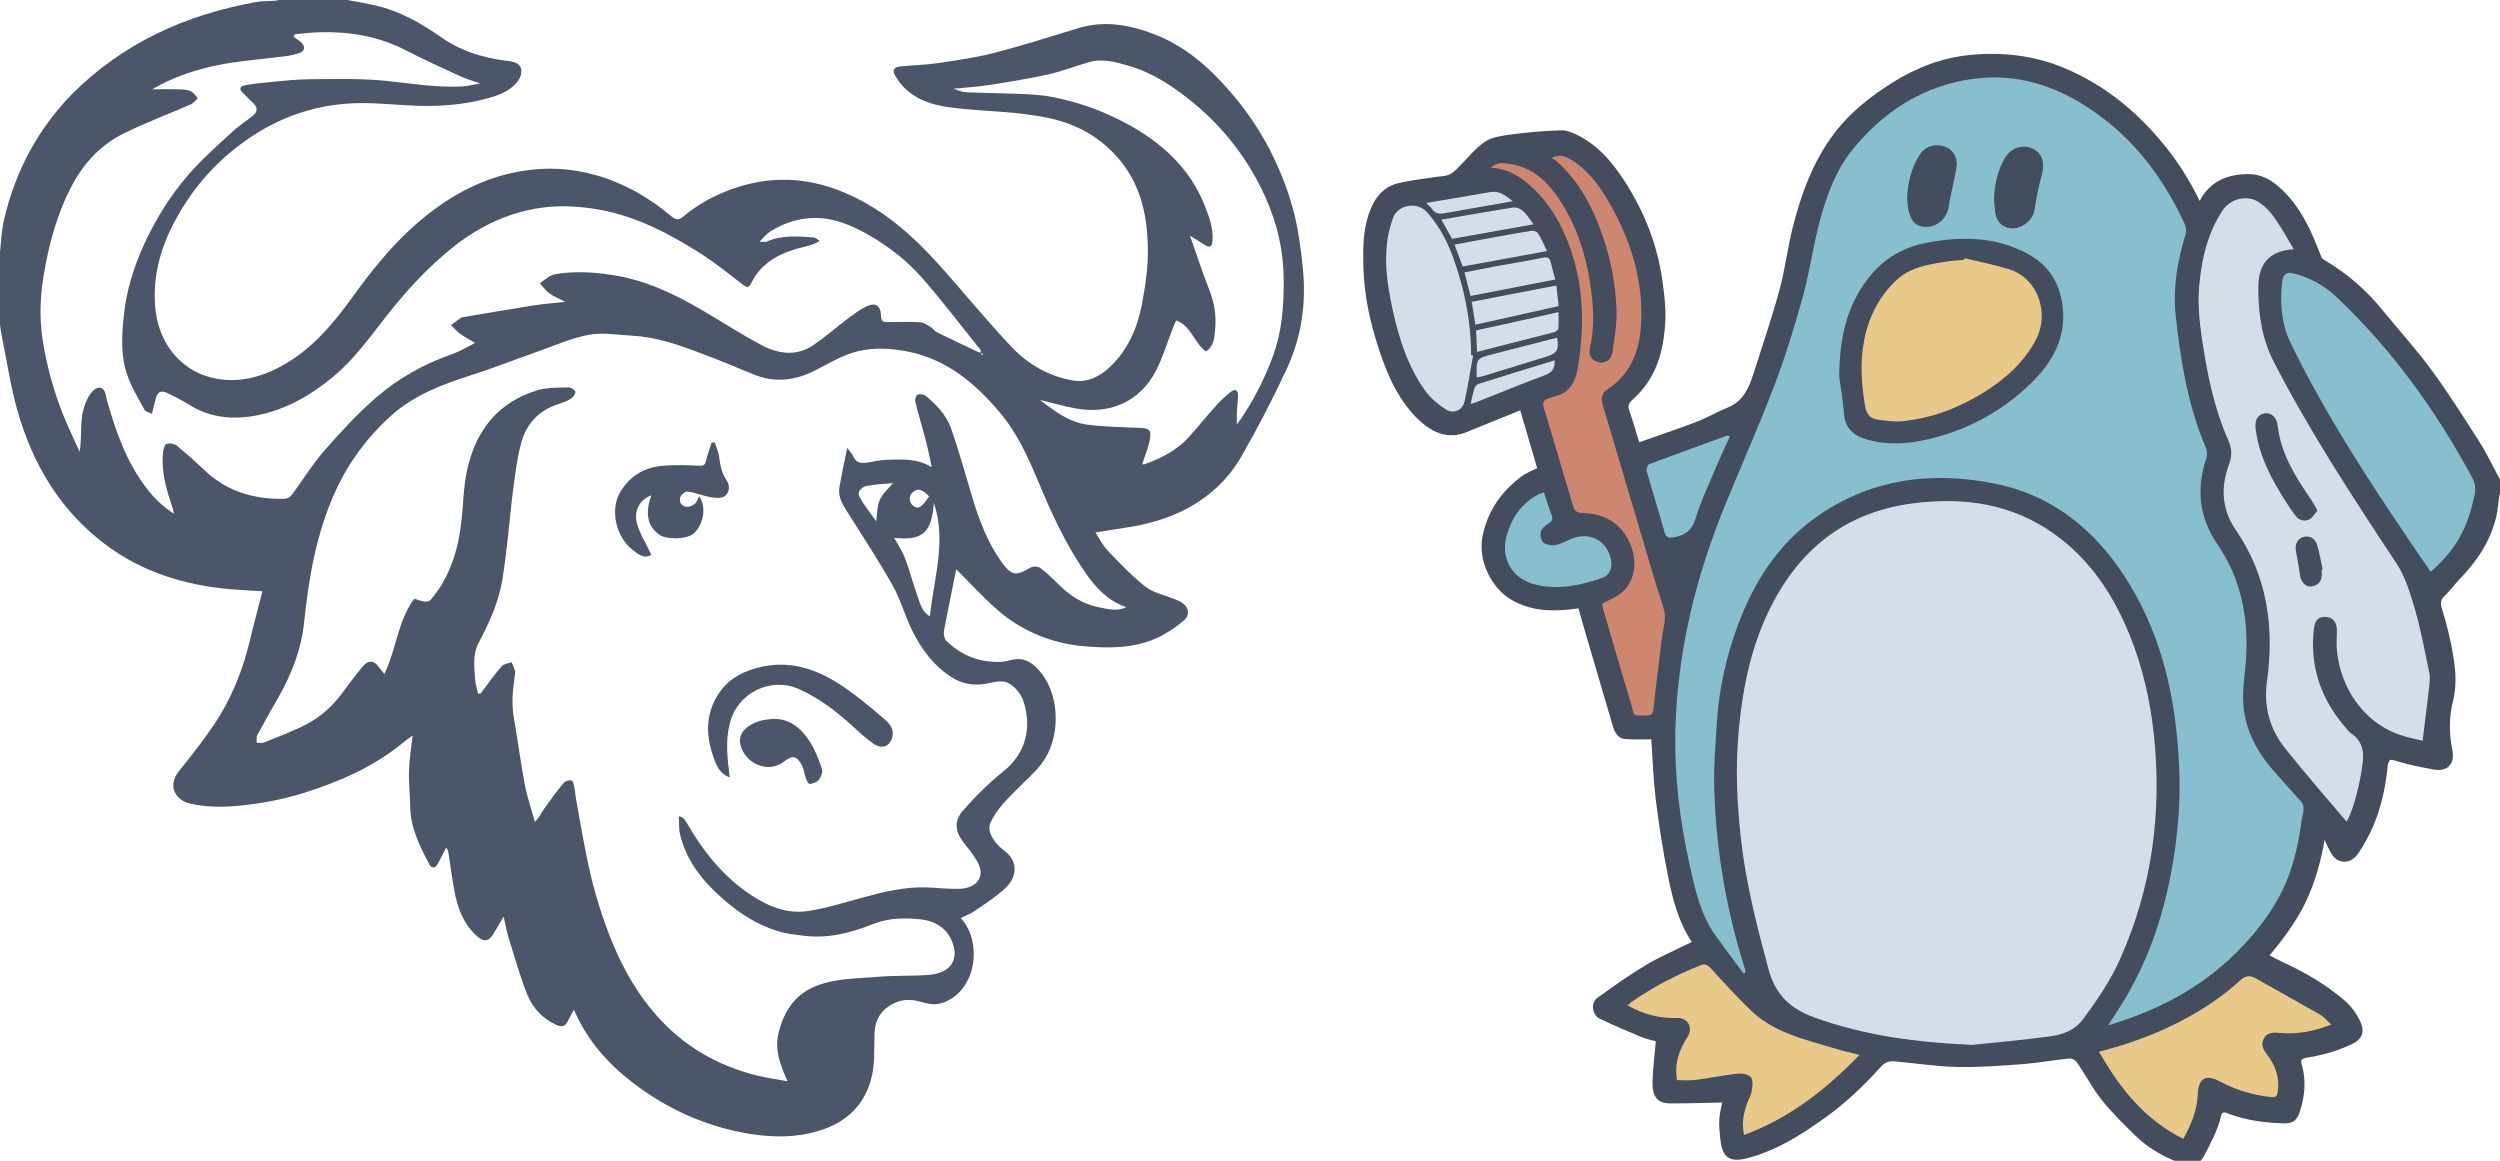 <?xml version="1.0" encoding="utf-8"?>
<!-- Generator: Adobe Illustrator 25.2.1, SVG Export Plug-In . SVG Version: 6.00 Build 0)  -->
<svg version="1.1" id="gnu-and-freedo" xmlns="http://www.w3.org/2000/svg" xmlns:xlink="http://www.w3.org/1999/xlink" x="0px"
	 y="0px" viewBox="0 0 1654 768" style="enable-background:new 0 0 1654 768;" xml:space="preserve">
<style type="text/css">
	.st0{fill:#444D5E;}
	.st1{fill:#D7DDE8;}
	.st2{fill:#87BFCF;}
	.st3{fill:#CD866F;}
	.st4{fill:#E9C98A;}
	.st5{fill:#4C566A;}
</style>
<g>
	<g id="freedo">
		<path class="st0" d="M1444,770.1c-11.7-4.3-22.4-10.1-31.3-18.8c-7.7-7.6-15.5-15.2-22.3-23.7c-6.1-7.7-10.7-16.6-16.3-24.8
			c-0.9-1.4-3.4-2.7-5-2.5c-10.2,1-20.4,2.9-30.6,3.7c-14.5,1.1-29.1,2.2-43.6,1.9c-13.7-0.3-27.4-2.4-41.1-3.7
			c-4.1-0.4-6.8,0.6-10,4.2c-11.2,12.5-23.5,24-37.3,33.8c-14.6,10.4-29.6,19.9-47,25.1c-2.5,0.7-5,1.5-7.5,1.8
			c-9,1.1-12.8-2.7-13.9-13.9c-0.4-4.2-0.9-8.5-0.6-12.7c0.2-4,1.3-7.9,1.9-11.1c-11.3,0.2-22.9,0.7-34.5,0.6
			c-8.2,0-11.8-4.3-11.6-14.1c0.2-8.7,1.4-17.5,2.2-27c-2.3-0.7-6.2-1.4-9.8-2.9c-9.1-3.8-18.2-7.7-27.1-11.9
			c-5.4-2.6-6.4-10.6-1.7-14c10.6-7.6,21.2-15.2,32.3-21.8c9.6-5.7,19.9-10,30.1-15.1c-8.9-13.3-12.8-28.6-15.8-44
			c-3.4-16.8-6-33.7-8.1-50.6c-1.6-13.2-2-26.6-2.9-39.5c-5.3,0-11.1,0.3-16.8-0.1c-6.3-0.4-7.8-5.6-9.2-10.5
			c-6-20.2-11.9-40.4-17.8-60.6c-1.5-5.1-2.9-10.2-4.4-15.4c-15.4,2.2-30.2,2.4-44-5.5c-13.7-7.8-22.7-26.2-19.4-42.4
			c3.4-16.8,12.5-29.6,26-39.6c2.9-2.2,6.5-3.4,10.1-5.3c-3.7-12.5-7.4-25.2-11.2-38.2c-9.7,3.9-19,7.6-28.3,11.4
			c-2.4,1-4.8,2-7.2,3c-12.1,4.9-22.2,0.5-30.9-7.4c-13.9-12.9-21.3-29.8-27.1-47.4c-5.9-17.9-9.9-36.1-10.3-55.1
			c-0.3-11.3-0.2-22.5,3.2-33.3c3.2-10,8.6-18.6,19.5-21.4c8.3-2.1,17-2.9,25.5-4.3c2.7-0.4,5.7-0.3,8.2-1.3
			c2.2-0.9,4.2-2.7,5.9-4.4c5.9-5.8,11.1-12.6,17.8-17.3c4.5-3.2,10.9-4.1,16.5-4.9c11.2-1.5,22.5-2.5,33.8-2.9
			c3.7-0.2,7.7,1.4,11.1,3.1c13.2,6.5,22.6,17.2,30.5,29.3c13.6,20.6,22.6,43.1,25.9,67.6c1.2,8.6,2.3,17.4,1.9,26
			c-1,19.7-5.8,38.1-21.4,51.9c-2.4,2.1-3.7,4-2.5,7.5c2.4,6.7,4.3,13.5,6.6,21c12.9-4.6,25.6-8.8,38.1-13.6
			c6.9-2.7,13.4-6.5,20.3-9.3c10.1-4,14-12.6,17-21.9c5.9-18.5,12.2-36.9,17.3-55.6c3.8-13.7,5.4-28.1,8.9-41.9
			c5.6-22.1,13.4-43.5,27.3-61.9c10.5-14,24.1-24.6,38.7-33.8c15.9-10,33.3-16.6,51.9-18.3c21.6-2,42.8,0.5,63.1,9.3
			c22.4,9.6,41.3,24,57.5,41.9c12.3,13.5,22.6,28.6,30.7,45.4c7-13.2,18.6-17.8,32.6-17.7c7.6,0,14.2,3.5,19.8,8.4
			c10.7,9.3,17.6,21.3,23.2,34.2c1.8,4.2,3.3,8.4,5.1,12.6c0.4,0.9,1.6,1.5,2.6,2.1c14.2,8.5,26.6,19.1,37.1,32
			c11,13.5,22.7,26.3,33,40.3c11.2,15.3,21.4,31.4,31.6,47.4c5.1,8,9.1,16.7,13.7,25c0,3,0,6,0,9c-1,4-1.1,8.2-1.8,12.2
			c-3.2,18-12.9,32.3-25.2,45.1c-3.5,3.6-6.3,7.7-10,11.1c-2.8,2.6-2.2,5.7-1.2,8.8c3.3,10.7,5.9,21.5,7.6,32.6
			c1.5,9.5,1.8,18.9-0.6,28.3c-2.6,10.7-2.5,21.4-0.3,32.1c1.8,9-3.3,14.4-12.5,12.7c-8-1.5-16-3-23.9-5.4c-1.6-0.5-3.1-1.3-4.9-0.9
			c-1.7,2.3-1.6,5-1.9,7.6c-2.1,18.5-7.3,35.9-17.4,51.6c-1.1,1.7-2.1,3.4-3.5,4.8c-4.9,5-12,4.3-15.7-1.7c-1.9-3.1-3.5-6.4-4.7-9.5
			c-2.4,13.9-6.2,27.7-12.3,40.7c-6.2,13-14.7,24.5-24.2,35.8c6.6,3.6,13.2,6.4,19.5,9.7c10.7,5.6,20.7,12.1,29.9,19.9
			c4.5,3.8,7.9,8.5,10.5,13.8c3.3,6.9,1.8,11.8-5.2,15.2c-8.4,4-17.3,6.8-26.6,8.5c-2.3,0.4-4.6,0.4-6.6,1.7c-1,1.4-0.4,2.7,0,3.9
			c2.8,10.1,1.9,20.1-1.2,30c-2.1,6.6-4.7,8.7-11.7,8.4c-11.9-0.4-23.6-2-34.8-6c-1.4-0.5-2.7-1.4-4.3-1.2c-1.5,0.7-1.5,2.2-1.8,3.4
			c-2.3,9-6.7,17-10.9,25.2c-1.4,2.6-3.1,4.7-6.1,5.4C1449.3,770.1,1446.7,770.1,1444,770.1z"/>
		<path class="st1" d="M1304.7,691.3c-35.7-1.6-70.5-5.9-104.2-18.1c-15.7-5.7-25.8-14.7-30.4-31.8c-7.7-28.5-15-57-18.3-86.4
			c-2.5-22.4-3.6-44.8-1.8-67.3c2.6-33,9.1-65,25.8-94.1c20.2-35.2,50.2-55.7,90.7-60.7c33.3-4.1,64.6,0.4,92.5,20.3
			c23.6,16.8,39,40.1,49.8,66.5c8.8,21.6,13.9,44.1,16.3,67.3c5.2,50.9-1.3,100-22.2,146.9c-6.4,14.5-15.2,27.5-24.6,40.2
			c-6,8-14.1,10.6-23.1,11.7C1338.4,688,1321.6,689.6,1304.7,691.3z"/>
		<path class="st2" d="M1608.1,378.3c-8.2-12.1-16.3-23.8-24.2-35.7c-25-37.4-49-75.5-68.6-116.1c-6.1-12.7-7-26.9-5.3-40.9
			c0.5-3.8,2.7-5.9,7-4.8c10.9,2.6,20.6,8,28.6,15.5c36.8,34.7,66,75.2,90,119.7c2,3.7,2.5,7.1,1.6,11.3
			C1632.5,349.8,1624.7,363.9,1608.1,378.3z"/>
		<path class="st3" d="M1060,399.4c4-2.2,8.1-3.7,11.5-6.2c12.8-9.5,11.3-26.5,5.3-37c-6.6-11.6-17-16.5-29.8-16.8
			c-4-0.1-5.4-1.5-6.4-5c-6.3-21.5-12.7-43-19.2-64.5c-1.1-3.5-0.2-5.4,3.2-6.3c1-0.3,1.8-0.8,2.8-1c9.9-2.2,14.5-8,16.3-18.4
			c5.2-30,4.2-59.3-7.8-87.6c-5.7-13.5-13.6-25.5-25-35.1c-7-5.9-14.8-10.1-24.6-10.5c4.5-4.3,9.4-3.1,14-2.3
			c12.9,2.3,22.2,10.2,29.5,20.6c13.5,19,20.1,40.7,23,63.6c1.6,12.4,2,24.8-0.9,37.2c-1.2,5,1.2,8.4,5.6,9.6c4,1,8.5-1.3,9.2-6.1
			c1.4-9.5,3.1-19.1,2.8-28.6c-0.7-19.2-4.7-37.9-11.7-55.8c-6.4-16.5-15.2-31.5-28.7-43.2c-0.6-0.5-1.5-0.8-2.8-1.4
			c5.2-2.5,8.7-1.5,12.3,0.6c10.9,6.3,18.3,15.9,24.6,26.4c14.5,24.4,23.5,50.7,22.7,79.5c-0.5,18.9-5.8,35.7-22.8,46.8
			c-4.2,2.8-3.7,7-2.4,11.2c7.3,24.5,14.6,49.1,21.9,73.6c5.9,19.9,11.6,39.9,18,59.7c2.2,6.8-0.2,12.8-1,19.1
			c-1.8,15.7-4,31.3-5.6,47c-0.4,3.6-1.3,5-5,4.9c-9.3-0.2-7.2,1.3-9.7-7c-6.4-21.2-12.5-42.4-18.7-63.6
			C1060.3,401.4,1060.2,400.3,1060,399.4z"/>
		<path class="st4" d="M1388.7,695.8c18.8-4.8,36.4-11.1,53.1-19.7c14.5-7.5,28.2-16.3,40.2-27.4c3.4-3.2,6.4-3.7,10.4-1.4
			c14.1,8,28.3,15.8,42.4,23.9c2.7,1.5,4.7,4.1,7.6,6.7c-11.3,4.2-22.2,6.6-33.6,5.5c-4.4-0.4-8.5-0.7-11,3.6
			c-2.3,4.1-0.4,7.5,2.2,10.9c5.5,7.1,8.2,15,7,24.2c-0.4,3.4-1.7,4.1-4.8,3.7c-11.8-1.3-23-4.7-33.5-10.3c-9.5-5.1-14.3-2-14.7,8.8
			c-0.4,10.4-4.3,19.6-9.5,29.2C1419,740.8,1402.5,720.1,1388.7,695.8z"/>
		<path class="st4" d="M1153.9,750.9c-1.8-8-0.2-14.5,2-21c0.9-2.7,2.6-5.1,3-7.9c0.5-3.1,1.1-7.2-0.4-9.2s-5.9-2.8-8.8-2.5
			c-9.4,1-18.6,3-28,4.2c-3.9,0.5-7.9,0.1-12.2,0.1c-1.6-8.8,0.4-16.8,4.5-24.4c0.9-1.6,1.9-3.1,2.8-4.7c3.3-6.1-0.3-12.2-7.2-12
			c-11.8,0.3-21.7-2.2-32.8-8.3c1.1-0.9,1.9-1.8,2.9-2.5c14.1-9.8,29.2-17.6,45.2-24c3.3-1.3,4.8-0.4,7,2
			c8.8,9.5,17.4,19.2,26.8,28.1c15.8,15,36.7,19.2,56.7,25.3c4.5,1.4,9.2,2.4,14.9,3.8C1208.1,720.7,1184.3,739.6,1153.9,750.9z"/>
		<path class="st2" d="M1021.5,325.8c1.8,5.5,3.3,10.4,5.1,15.2c1,2.6,0.2,3.8-2,5.2c-2.1,1.4-4.6,3.3-5.2,5.5
			c-0.6,2.2,0.1,5.9,1.6,7.2c2,1.6,5.6,2.2,8.2,1.7c3.7-0.7,7.1-2.8,10.6-4.2c11.9-4.8,23.3,1.2,26,13.7c1.1,5.2-0.8,10.5-5.4,12.1
			c-14.2,5-28.9,8.2-44,4.7c-15.9-3.6-24-17.3-19.5-33c3.4-11.7,10.1-21.3,21.3-27C1019.2,326.4,1020.1,326.2,1021.5,325.8z"/>
		<path class="st2" d="M1144.5,288.6c-3.8,8.6-7.6,16.6-11,24.8c-4.1,9.8-8.7,19.4-11.7,29.6c-2.3,7.7-6.7,11-14,12.4
			c-3.8,0.8-5.6,0.3-6.7-3.8c-3.7-13.4-7.9-26.7-11.7-40c-0.4-1.3,0.7-4.1,1.7-4.5c17-6.4,34.2-12.6,51.3-18.8
			C1142.7,288.1,1143.1,288.3,1144.5,288.6z"/>
		<g>
			<path class="st1" d="M974.6,235.2c-1.9,10.2-3.4,20.5-5.7,30.6c-1.3,5.6-7.3,8.3-12.1,5.2c-5.2-3.3-10.3-7.5-13.8-12.4
				c-11.8-16.3-17.6-35.2-21.8-54.5c-3.3-15.3-5.6-30.8-3.1-46.4c0.7-4.4,1.9-8.7,3.3-12.9c2.9-9.2,15.9-11.9,22.7-4.4
				c8.2,9.1,13.6,19.6,17.6,30.9c7.4,20.6,11.6,41.8,11.6,63.8C973.7,235,974.1,235.1,974.6,235.2z"/>
			<path class="st1" d="M972.9,195.8c-1.4-5.5-2.6-10.3-4-15.6c7-1.4,13.8-2.7,20.6-4c10.4-1.9,20.9-3.5,31.3-5.7
				c3.3-0.7,4.5,0.2,5.2,3.2c0.8,3.5,1.9,7,3,11.2C1010.3,188.6,991.9,192.1,972.9,195.8z"/>
			<path class="st1" d="M1023.5,166.1c-18.9,3.4-37.3,6.8-55.8,10.2c-1.8-4.9-3.5-9.4-5.4-14.5c10.5-1.9,20.6-3.8,30.6-5.6
				c6.8-1.2,13.7-2.5,20.5-3.5c1.4-0.2,3.6,0.6,4.2,1.7C1019.8,157.9,1021.4,161.8,1023.5,166.1z"/>
			<path class="st1" d="M1029.7,188.9c0.6,4.9,1,9,1.5,13.6c-18.4,4.1-36.4,8.1-55.1,12.3c-0.8-5.2-1.6-10-2.4-15.1
				C992.5,196,1010.8,192.5,1029.7,188.9z"/>
			<path class="st1" d="M1031.1,206.5c0,4.2,0.2,7.5-0.1,10.7c-0.1,0.9-1.5,2.2-2.5,2.5c-17,4.4-34,8.7-51.3,13.1
				c-0.2-4.8-0.4-9.2-0.6-14.2C994.6,214.7,1012.5,210.7,1031.1,206.5z"/>
			<path class="st1" d="M953.6,145.3c16.4-2.8,32-5.6,47.7-8c2-0.3,4.8,0.9,6.4,2.3c2.5,2.3,4.3,5.4,6.9,8.8
				c-18.4,3.3-36,6.4-53.9,9.6C958.4,154,956.2,150,953.6,145.3z"/>
			<path class="st1" d="M977.3,249.8c-0.2-0.4-0.3-0.5-0.3-0.7c-0.3-12-0.3-12,11.5-15c13.9-3.5,27.8-7.1,41.7-10.7
				c1.4,7.9-0.1,10.4-7.2,12.6c-13.9,4.3-27.8,8.5-41.7,12.8C980,249.2,978.6,249.4,977.3,249.8z"/>
			<path class="st1" d="M973,267.3c0.9-4.1,1.5-7.3,2.5-10.4c0.4-1.2,1.6-2.6,2.7-2.9c16.7-5.3,33.4-10.4,50.3-15.6
				c0.5,5.5-1.8,8.1-6.8,10c-15.4,5.7-30.5,12-45.8,18C975.2,266.6,974.5,266.8,973,267.3z"/>
			<path class="st1" d="M943.4,134.3c14.5-2.5,28.5-4.7,42.4-7.2c6-1.1,10,2,15,6c-6,1.1-11.1,2-16.2,2.9
				c-9.1,1.6-18.2,3.1-27.4,4.8c-3.8,0.7-7.4,1.3-9.9-2.8C946.5,136.7,945,135.8,943.4,134.3z"/>
		</g>
		<path class="st2" d="M1153.6,644.1c-6.2-8.3-12.5-16.6-18.5-25c-10.3-14.3-13.7-31-17.4-47.7c-6.4-28.8-9.9-57.9-9.3-87.4
			c1.2-52.5,13.5-102.6,33.4-151c10.7-26.1,22.2-51.8,32.2-78.2c7.3-19.2,13.3-38.8,18.8-58.6c4.6-16.9,6.9-34.4,11.5-51.2
			c4.5-16.5,10.5-32.7,21.5-46.2c19.1-23.5,43.1-39.8,73.3-45.6c35.1-6.8,65.5,4.4,92.9,25.5c23.9,18.4,40.9,42.4,53.5,69.7
			c0.9,2,1.1,4.8,0.4,6.9c-5.3,17.3-8.4,35.3-6.5,53.1c3.2,29.9,8,59.7,20,87.8c0.9,2,1,4.9,0.3,6.9c-6.7,20.2-4.9,39.1,7.3,56.9
			c15.9,23.2,20.8,49.2,18.9,76.8c-0.5,7.6-1.7,15.2-1.9,22.8c-0.4,19.8,7.7,36.3,20.6,50.8c5.8,6.4,11.4,13,17.3,19.3
			c4,4.3,1.3,9.1,0.8,13.3c-2.1,15.8-5.5,31.3-12.5,45.8c-7.6,15.6-18.2,28.9-30.3,41.1c-23.7,23.7-52.3,38.6-85.2,48.5
			c4.8-7.5,9.2-14,13.1-20.8c14.8-25.9,23.9-53.8,29.1-83c4.1-22.5,5.9-45.2,4.8-67.9c-2.1-45.7-11.8-89.4-37.8-128
			c-20.5-30.4-48-51.6-84.4-58.8c-42.7-8.5-83.4-2.9-119.4,23.3c-24.3,17.7-39.7,42.1-50.1,69.8c-7.8,20.9-12.7,42.5-14.1,64.8
			c-1,15.4-2.3,30.9-1.7,46.3c1.4,39.9,8.2,79,20.3,117.1c0.2,0.6,0.3,1.2,0.4,1.9C1154.5,643.4,1154,643.7,1153.6,644.1z
			 M1220.1,274.4c1,9.9,7.3,14.3,15.8,16.6c13.5,3.7,26.9,2.7,40.3-0.5c24.4-5.8,46-17.1,64.4-34c14.8-13.6,25.9-29.7,24.3-51.2
			c-1.3-16.4-8.5-29.4-23.4-37.4c-21.4-11.5-44-11.7-67.2-7.2c-16,3.1-28.6,10.9-38.4,23.6c-13.7,17.7-18.8,38-19.1,64.9
			C1217.5,254.4,1219.2,264.4,1220.1,274.4z M1262.8,139.7c1.7,7.5,5.9,10.9,12.8,10.4c6.7-0.5,12.5-6.2,13.5-12.6
			c1.3-8.1,3.4-16.1,4.9-24.2c0.5-2.5,0.9-5.3,0.3-7.7c-1.3-5.6-5.5-8.8-11-9.4c-5.6-0.6-10.5,1.6-13.5,6.6
			c-5.3,8.7-7.7,18.2-8.1,28.4C1262,134.2,1262.2,137,1262.8,139.7z M1319.9,139.3c0.5,7.2,5.1,11.8,11.6,11.8
			c7.1,0,13.7-6.1,14.6-12.4c1.1-7.6,2.6-15.3,4.7-22.7c2.3-8.1,0.4-14.8-6.2-17.8s-14.5-0.2-18.3,6.6c-4.8,8.4-6.8,17.5-7.1,27.7
			C1319.4,134.4,1319.7,136.9,1319.9,139.3z"/>
		<path class="st1" d="M1517.6,164.9c-15.8,1-23.4,9-23.5,25c-0.1,17.3,2.2,34.1,10.5,50c23.8,46.1,52.1,89.3,80.7,132.5
			c6,9,9.3,20,12.4,30.6c4,13.8,6.6,28,9.5,42.1c0.7,3.3,0.2,6.9-0.2,10.4c-1.3,11.3-2.7,22.6-4.2,34.6c-3.4-0.8-7.7-1.7-11.8-2.9
			c-27.8-8-42.7-33.1-44.9-56.9c-0.4-4.3-0.1-8.6,0-12.9c0.1-5.4-2.5-8.9-6.9-9.2c-5-0.4-7.6,1.7-8.3,7.6c-3,25.7,5,47.7,22,66.8
			c0.8,0.9,1.5,1.8,2.5,2.5c6.8,4.7,8.8,10.8,7.8,19.2c-1.4,12.5-6.1,31.9-10.7,39.3c-13.3-15.7-27.1-31.5-40.2-47.9
			c-10.4-12.9-14.8-27.8-12.5-44.7c5-35.8,0.4-69.8-20.6-100.4c-9.4-13.7-10.1-28.5-4.4-43.6c2.1-5.7,1.8-10.6-0.7-16.1
			c-9.3-20.9-13.7-43.1-17.1-65.6c-1.8-12-3.1-23.9-2-36.2c1.6-17.8,5.5-34.7,15.4-49.8c5.3-8,16.6-10.8,24.4-5.3
			c3.6,2.5,7,5.7,9.5,9.4C1509,149.9,1512.9,157.1,1517.6,164.9z M1529.4,331.1c-10.4-15.2-20.4-30.6-22.5-49.6
			c-0.6-5.6-4.6-8.8-8.8-8c-4.9,1-6.5,4.8-5.7,10.8c2.3,17.7,10.5,32.9,19.9,47.6c2,3.2,4.2,6.4,6.5,9.4s5.8,3.9,8.9,2.4
			c2.2-1,3.6-3.7,5.5-5.9C1531.6,334.9,1530.6,332.9,1529.4,331.1z M1536.7,376.8c-1.2-5.5-2.1-11-3.7-16.3
			c-1.4-4.6-5.3-6.4-9.3-5.2c-3.7,1.2-5.5,4.9-4.7,9.3c1,5.5,2,11,2.8,16.6c0.5,3.8,3.7,7.1,7.2,6.8c3.8-0.4,6.5-2.5,7-6.5
			c0.2-1.5,0-3,0-4.5C1536.3,376.9,1536.5,376.9,1536.7,376.8z"/>
		<path class="st4" d="M1299.7,170.8c9.9,2.4,20,4.4,29.7,7.4c19.3,6.1,26.5,29.5,17.7,46.3c-8.2,15.6-20.8,26.6-35.4,35.6
			c-16.5,10.1-34.3,16.8-53.6,18.6c-5.1,0.5-10.3-0.4-15.4-1c-5.4-0.6-7.9-3.7-8.8-9.3c-3.2-19.1-3.7-38,3.1-56.5
			c3.8-10.1,9.6-18.9,17.5-26.4c9.3-8.8,21.2-10.5,33-12.4c3.9-0.6,7.9-0.8,11.9-1.2C1299.5,171.6,1299.6,171.2,1299.7,170.8z"/>
	</g>
	<path id="gnu" class="st5" d="M230,0c6,1.1,12,2.2,17.9,3.5c16.6,3.7,31,12,44.8,21.7C305,33.7,318.9,38,333.6,40
		c2.3,0.3,4.6,0.6,6.7,1.2c5.6,1.6,6.2,8,1.4,13.6c-5.4,6.2-12.8,8.6-20.5,10.6c-14.8,3.9-29.8,5.1-45,4.6
		c-12.5-0.4-25.1-1.9-37.6-1.8c-29.8,0.2-56.6,9.9-80.3,27.9c-19.8,15-34.9,33.8-45.7,56.3c-8.1,17.1-11.8,35-9.6,53.5
		c2.7,22.3,17.7,40.9,41,44.8c15.6,2.6,30.5-1.7,44.3-9.7c18.7-10.8,32.1-26.8,44.5-43.9c12.5-17.4,25.9-34.2,42-48.4
		c20.2-17.8,43.2-31,70.1-35.5c16.6-2.8,33.4-2,49.8,2.8c18.6,5.4,34.9,14.8,49.6,27.2c3.1,2.6,5.1,2.3,7.8,0
		c10.8-9,23-15.3,36.3-19.5c25.5-8.1,50.1-5.7,74.3,5.5c22.6,10.4,40.8,26.4,57.2,44.5c16.8,18.5,32.5,38.1,49.7,56.2
		c10.8,11.3,24.5,19.1,40.2,21.8c9.6,1.7,18-2.6,24.8-9.2c11.8-11.3,17.9-25.7,20.9-41.2c2.4-12.5,4.2-25.4,3.9-38.1
		c-0.4-19.5-4.2-38.5-16.5-54.7c-10.6-13.9-24.4-23.3-40.9-28.3c-9.1-2.8-18.8-4.1-28.3-5.2c-16-1.8-32.2-1.9-48.1-4.4
		c-13.5-2.2-26-7.6-33.4-20.6c-2.2-3.8-0.3-5.6,3-6c8.3-0.9,16.8-1,25-2.2c12.7-1.9,25.5-3.7,37.9-6.9c18.5-4.8,36.8-10.6,55-16.2
		c17.5-5.4,34.3-2.3,50.7,4c20,7.7,35.7,21.4,49.7,37.5c11.9,13.6,21.8,28.5,29.5,44.8c8,16.8,13.8,34.3,16.5,52.8
		c1.3,8.9,2.5,17.9,3,26.8c1.1,20.8-2.5,40.9-11.3,59.7c-9.1,19.6-19.1,38.8-29.8,57.5c-9,15.8-22.4,27.9-38.7,36
		c-11.5,5.7-23.9,9.1-36.7,11.1c-6.8,1-13.5,2.2-21.3,3.4c2.9,4.3,4.9,8.6,8.1,11.9c8,8.3,15.9,16.8,24.9,23.9
		c5,3.9,12,5.3,18.1,7.8c1.9,0.8,4,1.4,5.7,2.5c5.2,3.2,6.1,8.5,1.4,12.4c-5.1,4.2-10.7,8.1-16.7,10.9c-15.4,7.3-32.1,7.3-48.5,5.9
		c-21.9-1.8-41.8-10-58.4-24.6c-9.2-8.1-17.5-17.3-26.2-25.9c-0.3-0.3-0.7-0.5-0.5-0.3c-2.7,13.5-5.6,27.2-8.1,40.9
		c-0.4,2,0.3,4.9,1.6,6.3c8.8,8.6,19.5,13.4,31.9,13.9c3.4,0.2,7-0.1,10.3-1.1c9.6-2.7,15.9,2.3,21,9c12.3,16.1,12.1,43.1,0,59.2
		c-4.8,6.4-11.1,11.6-16.7,17.4c-6.6,6.7-13.3,13.1-17.3,21.9c-2.5,5.4,1.8,12.1,6.7,16.5c2.1,1.9,4.5,3.4,6.2,5.6
		c4.9,6.5,4,14.7-3.5,21.6c-6.1,5.6-13.2,10.1-20,14.8c-2.6,1.8-5.8,2.9-9.1,4.6c6.4,6.8,8.6,15.5,8.6,24.1
		c0.1,13.3-7.3,28.6-22.4,32.5c-3.9,1-8.7,0-12.7-1.2c-7.7-2.3-14.5-1.6-21.2,3c-6.3,4.3-9,10.3-9.3,17.4
		c-0.4,10.7,0.5,21.4-2.6,31.9c-4.7,15.9-15.3,26.2-30.3,31.7c-15.9,5.8-32.4,6.1-49.4,3.4c-29-4.7-54.8-16.3-77.8-34
		c-16.4-12.6-30.1-27.9-38.8-48.2c-1.6,2.9-2.9,5.1-3.9,7.3c-1.7,3.9-4.3,4.4-8,2.7c-8.7-4.1-15.2-10.9-18.7-19.4
		c-5-12.2-8.5-25.1-12.5-37.8c-1.4-4.4-2.1-9-3.4-14.4c-2.4,4.1-4.4,7.4-6.3,10.7c-3.5,6.1-6.9,6.5-12.1,1.6
		c-8.4-8-12.2-18.3-14.2-29.4c-1.6-8.6-2.7-17.4-4.1-26.1c-0.1-0.7-0.7-1.4-1.3-2.5c-1.9,3.7-3.5,7-5.3,10.3c-1.9,3.6-4.2,4-6,0.6
		c-6.2-11.9-12.3-23.8-12.5-37.7c-0.1-8.1-1.1-16.2-0.8-24.3c0.2-7.5,1.5-14.9,2.4-22.9c-2.1,1.5-4.2,2.8-6,4.4
		c-19.7,16.2-42.6,26.2-66.7,33.7c-13.9,4.3-28.1,6.9-42.6,8.3c-10.6,1-21,0.9-31.3-1.3c-10.6-2.2-15.6-11.9-8.3-21.2
		c8-10.1,16.1-20.2,23.3-30.9c11.7-17.3,19.3-36.4,24.1-56.7c2.5-10.6,5.4-21,8.1-31.8c-7.4-0.5-14.4-0.8-21.4-1.4
		c-30.4-2.7-58.8-11.5-83.3-30.2c-29.3-22.3-47.2-52.5-57.2-87.4c-4.5-15.7-6.9-32-10.2-48.1c-0.9-4.4-1.4-8.8-2-13.3
		c0-13,0-26,0-39c1.1-9.2,1.2-18.4,3.4-27.5c7.5-31.3,22-58.6,44.5-81.8C81.5,28.2,123.1,9.7,169.7,1.3C174.8,0.4,180,1,185,0
		C200,0,215,0,230,0z M317.9,458.9c1.1-1.4,2.1-2.9,3.2-4.3c3.6-4.7,7-9.5,10.9-13.9c1.4-1.5,4.3-1.7,6.5-2.6
		c0.8,2.5,2.7,5.2,2.3,7.6c-1.5,9.8-2.6,19.5-0.8,29.4c2.6,14.6,4.4,29.3,7.2,43.9c1.6,8.4,4.4,16.5,6.7,24.8c3-3.1,4.3-6.2,6.3-9
		c4-5.7,8.2-11.4,12.7-16.8c1-1.2,3.8-2.2,5.2-1.6c1.2,0.4,1.6,3.2,2,5c0.5,2.5,0.6,5.2,1.1,7.8c2.5,13.8,4.8,27.6,7.7,41.2
		c4,19.1,9.7,37.7,17.3,55.7c7,16.4,15.9,31.8,27.7,45.2c18.1,20.7,40.8,33.9,67.5,40.4c6.3,1.5,12.8,2.4,19.7,3.7
		c-4.9-10.8-8.7-20.8-6-32c3.4-13.8,10.3-25,23.9-30.7c13.6-5.7,28.2-5.2,42.5-6.5c10.9-0.9,21.9-0.4,32.8-1.2
		c16.2-1.3,20.7-11.7,14.8-23.9c-3.7-7.6-11.1-11.7-18.7-12.7c-10.9-1.3-22.1-1.3-32.7,2.9c-15,6-30.3,9.9-46.6,7.7
		c-5.5-0.7-11.1-1.3-16.3-2.9c-13.8-4.2-25.6-11.8-36.4-21.3c-13.5-11.7-24.2-25.1-28.5-42.8c-0.9-3.8-0.5-7.9-0.8-11.9
		c2.1,0.4,2.9,1,3.5,1.8c0.6,0.7,1.2,1.5,1.7,2.4c10.2,17.7,22.4,33.5,39.2,45.5c12.1,8.6,25.4,15.1,40.5,13
		c12.5-1.8,24.6-5.7,36.8-9c13.9-3.8,27.9-7.2,42.5-6.7c7.3,0.3,14.5,1.2,21.8,0.9c10.5-0.4,17.7-7.5,11.2-18.5
		c-2.1-3.5-4.5-6.8-7.1-9.9c-6.2-7.4-9.5-15-1.8-23.7c8.1-9.2,17-18,26.6-25.7c15.9-12.7,18.4-30.7,13-46.6c-1.6-4.8-6-9.9-10.5-12
		c-3.8-1.8-9.7-0.1-14.5,0.8c-7.9,1.3-15.3,0.1-22-4.1c-12.2-7.6-20.4-18.8-26.6-31.4c-4.8-9.7-7.6-20.5-13-29.9
		c-9.7-17.1-20.5-33.6-31-50.2c-2.9-4.6-5-9.3-4-14.8c1.4-7.9,3.1-15.8,5.1-25.7c1.8,2.5,3.3,3.9,4,5.6c1.8,4.3,5.1,4.7,8.9,4.2
		c4.4-0.6,8.7-1.8,13.1-1.9c10.1-0.3,20.3-1.1,29.9,4.9c-1.5-8.4-3.5-16.3-5.6-24c-1.8-6.6-3.8-13.1-5.3-19.7
		c-0.3-1.3,0.7-3.9,1.6-4.3c1.5-0.6,4-0.3,5.2,0.7c7.2,5.8,13.7,12.7,16.8,21.3c5.4,15.2,9.6,30.9,14.3,46.4
		c4.6,15,10,29.5,19.3,42.4c6.6,9.1,9.5,9.4,19.1,3.6c1.6-1,5-0.8,6.4,0.2c4.5,3.4,8.5,7.3,12.5,11.3c7.4,7.2,15.8,12.7,26,14.7
		c5.9,1.1,12.1,3.1,18.5,0c-12-4-20-12.7-26.7-22.2c-13.1-18.7-22.6-39.4-31.4-60.5c-6.9-16.5-14.2-32.8-26.1-46.7
		c-16.2-19-34.6-34.4-59.8-39.6c-13.3-2.7-26.9-3.2-39.9,1.6c-7.3,2.7-14.1,6.7-21.1,10.3c-13.7,7.2-27.7,9.1-42.4,2.8
		c-11.6-4.9-23.4-9.7-35.2-14.1c-14.3-5.4-28.8-10.4-44.3-11.2c-9.8-0.5-19.9-2.4-29.2-0.5c-12.3,2.4-24,7.8-35.9,11.9
		c-13.6,4.8-27,10.1-40.8,14.5c-19.5,6.2-38.5,13.3-54,27.3c-15.3,13.9-27.5,30.2-36.2,49.1c-12.8,27.8-17.9,57.4-21,87.4
		c-1.9,18.1-8.3,34.3-17.2,49.9c-4.7,8.2-9.4,16.4-13.8,24.7c-0.7,1.3-0.3,3.3-0.4,5c1.7,0,3.5,0.4,5-0.2
		c9.5-3.9,19.1-7.4,28.1-12.1c9.4-4.9,17.2-12,23.5-20.6c4.5-6,9-12.1,13.8-17.8c3.7-4.3,7.3-3.8,10.5,0.7c1,1.4,2.1,2.7,3.6,4.5
		c8-16.6,8.9-35.3,19.8-49.8c7,2.5,9.2,2.6,11.2,0.3c1.7-2,3.2-4.1,4.7-6.2c11.1-16.4,14.7-34.9,16.1-54.2
		c0.6-8.6,1.2-17.4,3.1-25.8c5.9-25.8,20.6-44.4,46.7-52.1c6.5-1.9,13.7-1.6,20.6-1.8c1.5,0,4.2,2,4.2,3c-0.1,1.6-1.6,3.6-3.2,4.6
		c-2.3,1.5-4.9,2.4-7.6,3.3c-12.7,3.9-21.2,12.4-24.8,24.9c-2.6,9-3.8,18.5-5.1,27.8c-1.7,12.2-2.7,24.4-4.1,36.6
		c-1,8.9-2.1,17.9-3.5,26.7c-2.4,14.9-8.6,28.6-15.6,41.8c-4.4,8.2-2.9,16.7-2.4,25.1c0.2,3,1.3,5.9,1.9,8.8
		C316.9,458.8,317.4,458.8,317.9,458.9z M119.2,59.1c2.4,0.1,5,0.3,7.1,1.3c1.8,0.9,3.1,2.9,4.6,4.5c-1.5,1.4-2.8,3.3-4.6,4.1
		c-14.7,6.5-29.8,12.1-44.2,19.2C67.2,95.5,55.9,107.3,48,122c-10.3,19.2-15.9,40-19.3,61.5c-2.2,13.5-2.6,27-0.6,40.4
		c2.6,17.5,7.3,34.6,13.9,51.1c3.3,8.1,7.1,15.9,10.7,23.9c1.2-7.3,0.7-14.2,1.3-21c0.4-4.8,1.7-9.7,3.8-14c1.5-3.1,4.6-7.1,7.3-7.4
		c4.6-0.5,4.8,5,5.7,8.4c5.8,20.6,12.8,40.6,26,57.9c4.9,6.4,10.5,12.1,18.3,17.1c-0.5-2.1-0.7-3.2-1-4.2c-4-11.8-7.6-23.8-6.2-36.5
		c0.2-2,1-5.1,2.3-5.5c1.9-0.7,5.1-0.2,6.7,1.1c6.4,5.2,12.5,10.7,18.5,16.4c14.9,14.1,33,19.3,53,18.8c1.6,0,3.6-1.2,4.6-2.5
		c7.3-9.8,13.7-20.4,21.7-29.5c10.9-12.4,22.1-24.6,34.6-35.4c14.6-12.5,31.4-21.9,49.8-28.3c4.9-1.7,9.4-4.5,15.2-7.4
		c-4.4-2.7-7.5-4.3-10.2-6.3c-2.1-1.6-3.8-3.6-5.7-5.5c2.2-1.7,4.5-3.4,6.8-5c0.4-0.3,0.9-0.2,1.4-0.3c15.4-2.6,30.8-5.3,46.2-7.7
		c6.8-1.1,13.6-1.6,21.2-2.4c-4.1-2.1-7.6-3.5-10.6-5.7c-2.4-1.7-4.2-4.4-6.2-6.6c2.2-1.6,4.4-3.4,6.8-4.8c1.5-0.9,3.4-1.2,5.1-1.5
		c12.2-1.8,24.2-1,36.4,0.9c21.4,3.3,40.6,12.4,59,23.2c13.2,7.7,26,16.1,39.5,23.2c11,5.8,22.9,7.5,34,0c7.8-5.3,15-11.6,22.5-17.3
		c3.9-2.9,7.8-5.9,12.1-8.1c6.5-3.3,10.1-1,10.3,6.1c0.1,3.1,1.2,4.1,4.2,4c7.2-0.1,14.3-0.3,21.5,0.1c2.4,0.1,4.7,1.7,6.9,3
		c1.7,1,2.9,3,4.7,3.8c9.1,4.5,18.4,8.8,27.6,13.2c0.3,0.1,0.8-0.1,1.2-0.1c-0.1-0.7-0.1-1.3-0.3-1.6
		c-12.5-15.6-24.6-31.5-37.7-46.6c-10.2-11.8-22.5-21.6-36.2-29.4c-11-6.3-22.6-11.3-35.4-11.3c-10.7,0-20.9,3.3-30,9.1
		c-2.2,1.4-3.9,3.7-6.9,6.6c2.7,0,3.8,0.3,4.6,0c10.1-4.5,20.8-3.6,31.3-2.8c1.3,0.1,2.6,1.5,3.9,2.3c-3.5,2.1-6.3,2.9-9.1,3.6
		c-15.2,3.6-28.9,9.4-36.3,24.5c-1.3,2.7-2.5,3-5.2,1c-8.9-6.9-17.7-14-27.1-20.1c-21.4-13.7-43.9-25.6-69.3-29.9
		c-12.3-2.1-25.4-2.8-37.6-1c-21.5,3.1-40.9,12.4-58.1,26.1c-17,13.6-31.4,29.5-44.8,46.6c-10.7,13.7-20.8,27.8-34.4,39.1
		c-14.8,12.3-31.1,21.6-49.9,25.4c-16,3.2-31.6,1.9-45.8-7.2c-4.6-2.9-9.6-5.4-14.6-7.7c-3.9-1.9-6.2,0.1-7.1,4
		c-0.8,3.1-1.6,6.2-2.5,10c-1.9-1-4.2-1.4-4.9-2.7c-4.1-7.5-8.6-15-11.4-23c-4.4-12.6-3.7-25.8-2.3-39c1.7-16.9,6.6-32.7,13.7-48
		c7.6-16.5,17.3-31.9,29.1-45.6c8.8-10.2,19.1-19.1,29-28.3c4.2-3.9,9.1-7,13.5-10.6c3.4-2.7,3.4-5.6,0.1-8.6
		c-2.3-2.1-4.5-4.5-6.7-6.7c-3-2.9-1.3-4.4,1.6-4.9c5.5-1,11-1.6,16.5-2.1c9-0.8,18-1.9,27.1-1.9c16.9-0.1,34-0.6,50.7,1.2
		c16.4,1.8,32.6,4.4,49.2,3.6c3.6-0.2,7.3-1.2,12-2c-5.2-1.8-9.1-2.9-12.8-4.6c-12.3-5.7-24.6-11.2-36.6-17.4
		c-17.6-9.1-36.4-12.3-56-11.9c-5.8,0.1-11.5,0.9-17.3,1.4c-0.3,0.5-0.6,1-0.9,1.5c1.8,1.4,3.9,2.6,5.5,4.2c2.7,2.8,1.9,5.7-1.9,6.8
		c-2.6,0.8-5.3,1.6-8,1.9c-13.8,1.8-27.7,2.8-41.4,5.2c-16.6,3-32.7,8-47.6,16.8C106.9,59,113.1,58.9,119.2,59.1z M775.9,217.3
		c-3.7,9.3-6.5,19.1-11.1,28c-10.9,20.9-31,29-53.2,24.9c-7.8-1.4-15.5-3.7-23.5-5.6c1.6,1.2,2.9,2.4,4.4,3.4
		c8,6,16.5,11.5,26.5,12.9c11.7,1.6,23.7,1.6,35.5,2.2c5.5,0.3,7.2,1.2,6.4,6.7c-0.9,5.9-3.4,11.6-5.2,17.3c-0.2,0,0.9,0.3,1.7,0
		c10.8-3.9,21-9,28.9-17.7c6.3-6.9,12.1-14.3,18.4-21.2c2.9-3.2,6.2-6.2,9.6-9c2.6-2,4.8-1.4,4.8,2.4c-0.1,3.8-0.6,7.5-0.8,11.3
		c-0.1,2.3,0,4.6,0,8c10.6-14.7,18-29.5,23.8-45.1c6.1-16.4,7.3-33.4,7.2-50.8c-0.1-19.2-4.3-37.2-12.1-54.5
		c-11-24.5-26.9-45.3-47.6-62.4c-12.9-10.6-26.7-19.9-42.9-24.6c-8.6-2.5-17.4-5-26.5-2.3c-8.9,2.6-17.5,5.9-26.5,8
		c-12.7,2.8-25.5,4.9-38.4,6.9c-8.1,1.3-16.3,1.8-24.4,2.6c3,1.2,6.1,2.3,9.2,2.4c12.3,0.5,24.5,0.6,36.8,1.1
		c6.9,0.3,13.8,0.8,20.5,2.2c16.7,3.3,32.5,9.1,47.5,17.1c23.6,12.7,42.6,29.7,52.5,55.4c2.8,7.2,5.4,14.3,4.8,22.3
		c-0.3,3.6-1.3,5.1-4.8,3c-3-1.8-6-3.7-10.1-6.3c4.5,12.6,8.2,24.3,12.7,35.7c3.4,8.6,4.9,17.4,3.9,26.5c-0.5,5-0.5,10.7-6,14.4
		c-7.7-5.3-9.6-16.7-19.7-20.5C777.3,213.7,776.6,215.5,775.9,217.3z M591.6,355.8c2.4,4.4,5.4,8.9,7.3,13.9
		c3.1,8.2,5.2,16.7,8.2,24.9c1.7,4.4,2.4,9.7,8.1,13.2c2.7-25.7,11.2-50.1,2.6-75.1C616.5,352.4,610.3,357.9,591.6,355.8z
		 M582,330.9c1.8-4.2,5.6-7.4,8.8-11.3c-5.5,0.6-11.5,0.7-17.4,1.9c-3.2,0.6-6.6,3.7-4.8,7.1c3.1,5.9,7.5,11.1,11.1,16.3
		C580.4,339.8,580.2,334.9,582,330.9z M603.3,326.3c-2.1,2.2-1.8,6.3,0.7,8.2c3.5,2.7,5.4,1.6,10.7-6.1
		C609.9,323.3,606.6,322.7,603.3,326.3z M649.7,234.8c0.2,0,0.5-0.2,0.8-0.3c-0.3-0.3-0.5-0.6-0.9-0.8c-0.1,0-0.4,0.3-0.6,0.5
		C649.3,234.5,649.5,234.8,649.7,234.8z M459.8,333.2c-1.5,1.3-4,2.4-5.8,2.1c-3.4-0.6-5-3.5-3.8-6.7c0.6-1.6,3.4-3.7,4.8-3.4
		c5.2,0.8,10.3,2.9,15.5,3.8c3,0.5,7.1,0.8,9.1-0.8c3-2.3,3.5-6.9,1.2-10.3c-3.3-4.8-4.3-10-5-15.6c-0.4-3.3-1.9-6.4-2.9-9.6
		c-0.7,0-1.4,0.1-2.1,0.1c-1.3,4.1-2.8,8.1-3.7,12.2c-0.7,2.9-1.9,3.2-4.7,3.1c-7.8-0.4-15.7-0.6-23.5,0c-12.1,0.9-21.9,6.5-28.3,17
		c-7.4,12.1-3.1,30.3,8.2,38.9c3.3,2.5,7.2,6.1,12.1,3c-3.3-7.1-7.6-13.7-9.5-20.8c-2.3-8.6,2.2-15.8,9.5-18.5
		c-4.3,12.1-2.5,20.7,5.5,26.2c4.8,3.3,18.9,3.1,23.2-1.5c5.6-5.9,8.1-16.2,3-24.1C461.6,329.9,461.2,332.1,459.8,333.2z M483,478
		c5.2-19.8,27-30.4,45.6-22.1c13,5.8,24.1,14.2,34.6,23.7c4.7,4.3,9.4,8.8,14.6,12.4c5.7,4,11.1,1.7,12.5-4.2
		c1.5-6.1-2.3-9.6-5.6-12.4c-9.8-8.4-19.7-16.7-30.6-23.6c-14.8-9.3-31.1-14.5-49-10.9c-11.6,2.4-22.1,7.1-29.1,17.2
		c-10.3,15-9,30.8-2.5,46.7c1.7,4.1,4.2,7.7,9.3,9.5C481.2,501.7,479.8,489.9,483,478z M502.2,477.1c-12.6,4.4-15.7,12.3-9.7,21.6
		c4.9,7.5,16.6,12.6,26.4,5c5.5-4.3,8.2-3.6,11.6,2.5c1.4,2.5,1.5,5.6,2.5,8.3c0.6,1.6,1.9,4.3,2.6,4.2c2.2-0.3,4.9-1.2,6.2-2.8
		c1.4-1.9,2.7-5.2,2-7.2c-2.1-6.2-4.5-12.5-8-18c-5.5-8.7-13-15.3-24.4-15.1C508.3,476.1,505.1,476.1,502.2,477.1z"/>
</g>
</svg>
